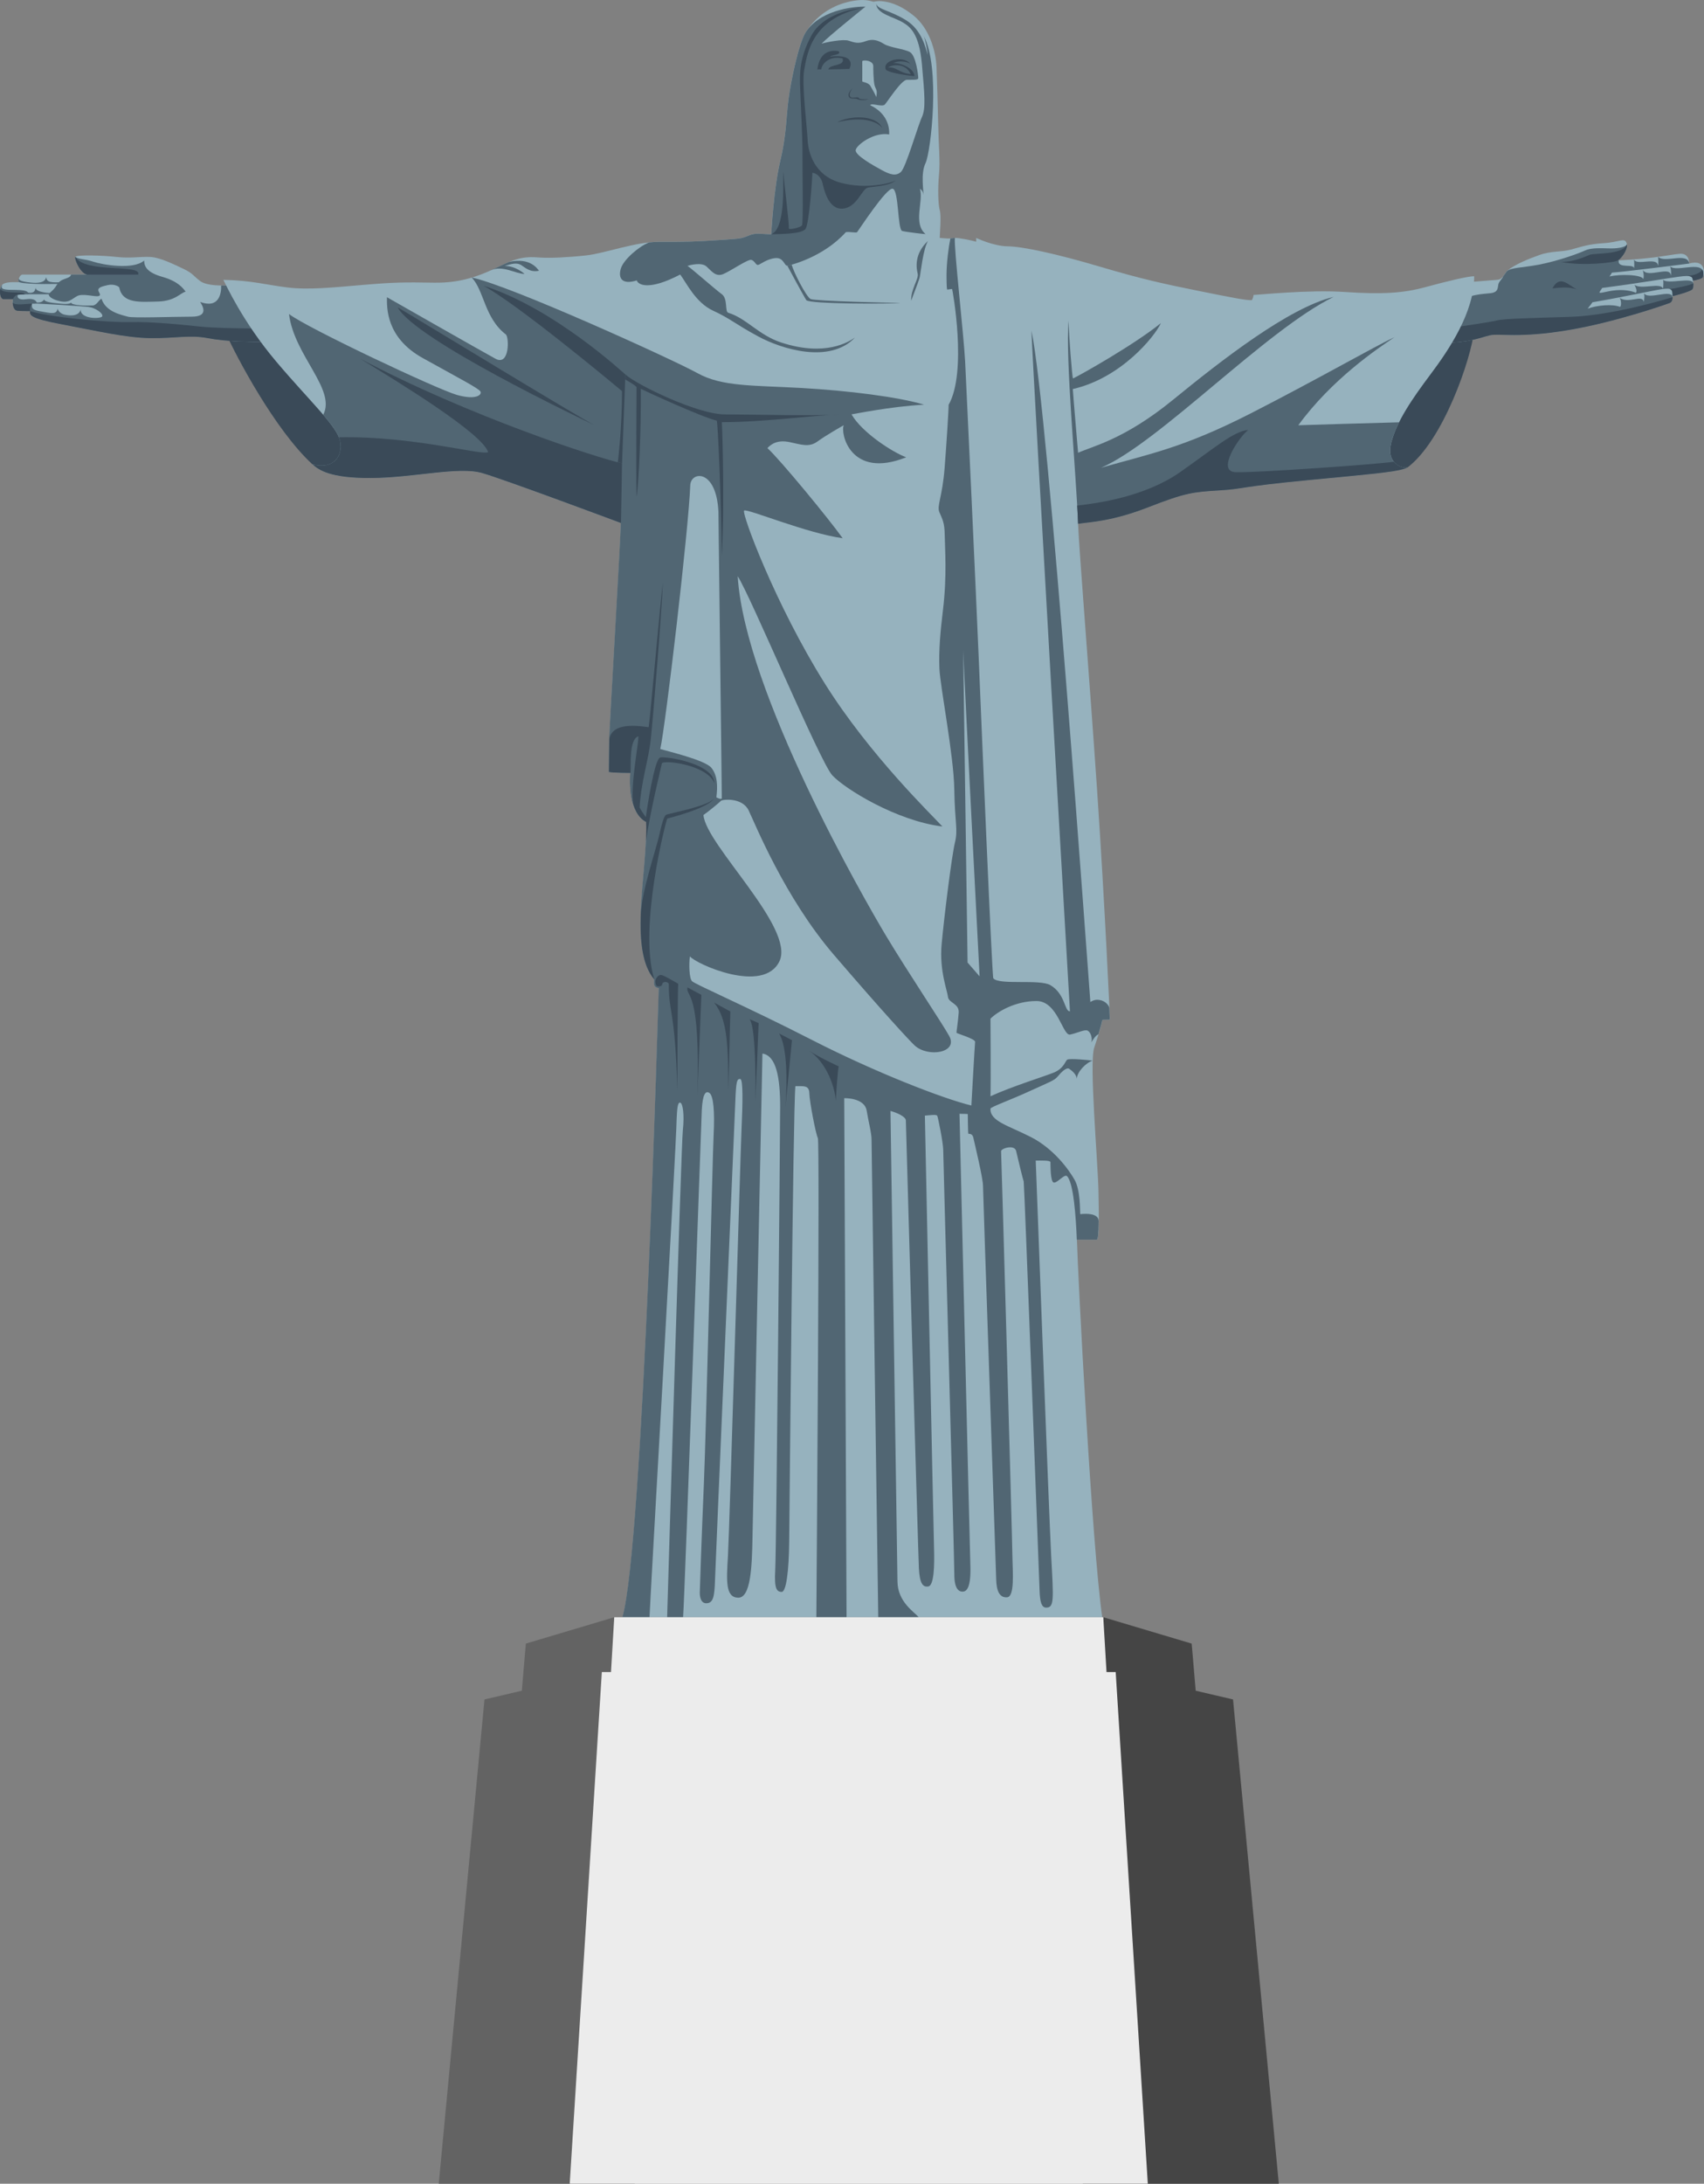 <svg xmlns="http://www.w3.org/2000/svg" width="843.06" height="1080" viewBox="0 0 843.06 1080"><rect x="0" y="0" width="843.06" height="1080" fill="#808080" stroke="none"/><g id="a"/><g id="b"><g id="c"><g id="d"><path d="M303.9 799.82 260.16 812.87 257.09 848.93 303.9 844.58V799.82z" fill="#636363"/><path d="M217.07 1080 239.7 840.48 297.76 826.93 314 1080H217.07z" fill="#636363"/><path d="M112.1 165.56c4.6 10.23 23.65 46.74 42.45 64.07 3.31 2.4 12.41 2.56 17.39.63 4.99-1.92 2.56-61.22 2.56-61.22l-71.74-21.35 9.34 17.87z" fill="#3a4a58"/><path d="M113.51 141.14c-3.58.13-11.03.32-14.39-2.08-3.35-2.4-3.45-3.8-8.38-6.11-4.92-2.3-11.63-5.69-16.62-5.88-4.99-.19-9.72.77-16.53.0-6.81-.77-19.66-1.14-20.3-.03-.64 1.12 2.66 8.56 6.01 8.75H11.13c-1.39.0-2.73 3.41-1.54 3.79-1.53.04-7.4-.56-8.8 1.62-1.41 2.17-.83 6.73.94 6.73H6.43c-.43 2.35.12 5.56 2.13 5.75 2.01.19 6.29.18 6.29.18-.07 1.92-.51 3.52 15.99 6.59 16.5 3.07 31.26 6.65 43.67 6.78 12.4.13 19.38-1.7 28.26.0 13.3 2.56 32.99 1.67 32.99 1.67l-22.25-27.75z" fill="#96b2be"/><path d="M29.64 139.59c-5.99.38-6.57-.82-6.76-2.53-.28.88-.72 3.42-7.57 2.72-6.42-.66-6.11-1.71-5.78-2.5-.46.97-.59 2.1.07 2.31 4.4 1.33 20.86.78 20.86.78.0.0 2.3-.07-.82-.78z" fill="#516673"/><path d="M26.67 144.91c-2.26.23-9.11-.36-9.11-2.69-.09 1.97-1.22 2.97-3.68 2.47-2.56.07.18.84.18.84h12.61v-.62z" fill="#516673"/><path d="M46.17 151.07c-2.93.18-10.92.11-11.05-1.49-.51 1.22-5.02.64-8.46.26-3.44-.39-4.75-1.04-4.84-1.76-.43.81-1.34 1.67-3.67 1.53-1.17-.09.07.53.07.53.0.0 20.83 1.07 26.46 1.76 3.61.45 1.49-.83 1.49-.83z" fill="#516673"/><path d="M113.51 141.14c-1.09.04-2.52.09-4.09.06.12 3.91-1 11.58-10.4 8.13.86 1.44 4.89 7.29-4.22 7.29s-29.12.77-31.55.0c-2.43-.77-10.93-2.11-13.04-8.92-2.49 1.63-1.63 3.65-7.19 3.84 4.7.77 8.05 3.55 7.58 4.89-.48 1.34-11 1.53-10.68-3.39-.89 4.03-6.9 2.88-8.31 2.49-1.4-.38-3.01-1.73-3.01-2.94-.71 2.62-2.17 2.56-6.65 1.73-4.48-.83-6.65-.87-6.08-4.12.72.05 2.35-.05 2.35-.05.0-1.39-1.39-2.74-5.37-2.15-3.98.57-4.41-1.11-4.03-2.21 1.63-.19 5.23-.24 5.23-.24.0-.86-.04-2.11-6-2.16-5.94-.05-8.01-.11-6.93-2.57-.13.12-.25.25-.34.39-1.41 2.17-.83 6.73.94 6.73H6.43c-.43 2.35.12 5.56 2.13 5.75 2.01.19 6.29.18 6.29.18-.07 1.92-.51 3.52 15.99 6.59 16.5 3.07 31.26 6.65 43.67 6.78 12.4.13 19.38-1.7 28.26.0 13.3 2.56 32.99 1.67 32.99 1.67l-22.25-27.75z" fill="#516673"/><path d="M130.79 169.01l-6.47-6.57c-7.17-.08-18.1-.18-25.49-.94-7.38-.77-23.5-2.5-34.62-2.21-11.12.29-39.93-2.43-49.36-5.43-.07 1.92-.51 3.52 15.99 6.59 16.5 3.07 31.26 6.65 43.67 6.78 12.4.13 19.38-1.7 28.26.0 9.15 1.76 21.31 1.89 28.02 1.79z" fill="#3a4a58"/><path d="M43.3 135.8h-8.1c-.77 2.49-4.99 1.37-7.19 5.23-1.58 2.78-3.5 3.55-3.83 4.51-.34.96 1.77 2.73 5.89 3.5 4.12.77 5.37-1.1 8.05-2.59 2.69-1.49 8.54.38 10.51.0 1.97-.39-.19-2.11.0-3.17.19-1.06 1.53-1.58 4.75-2.3 3.21-.72 5.76.86 5.66 1.34 1.63 7.96 10.35 7 18.99 6.81 8.64-.19 11.22-4.31 13.81-4.89-1.34-1.82-3.93-5.18-11.41-7.29-7.48-2.11-9.11-4.96-9.11-8.09-5.49 4.8-20.97 1.98-25.13.58-4.16-1.41-7.16-1.09-8.89-2.39-.64 1.12 2.66 8.56 6.01 8.75z" fill="#516673"/><path d="M729.36 163.32c-1.47 14.2-15.41 54.67-33.03 67.91-8.03.82-17.87-2.76-18.26-5.82-.38-3.07 8.95-50.77 14.19-59.33 5.24-8.57 43.1-24.81 43.1-24.81l-6.01 22.06z" fill="#3a4a58"/><path d="M714.14 169.52c12.79.0 18.54-2.68 23.02-3.71 4.47-1.02 14.45 1.54 38.74-2.56 24.3-4.09 49.42-13.11 50.16-13.39 1.64-.62 1.46-2.88 1.42-3.42 2.3-.45 8.52-2.27 9.64-3.2 1.08-.9.58-3.92.47-4.43 1.82-.31 4.2-.88 4.89-1.68.87-.99 1.95-9.24-6.75-6.81.0-.77-.06-5.18-4.73-4.79-4.67.38-12.72 2.43-30.63 3.26 1.34-.48 5.47-5.56 4.41-8.53-1.05-2.97-3.55-.47-11.32.0-7.77.48-11.12 1.82-16.21 3.17-5.08 1.34-9.69.58-15.63 2.69-4.89 1.74-11.83 4.47-15.63 7.57-1.84 1.5-2.21 4.51-5.27 4.7-3.07.19-17.55 1.44-17.55 1.44l-9.05 29.69z" fill="#96b2be"/><path d="M820.35 127.04c.01.59.33 3.05-.06 4.54.0-4.9-10.6.09-11.85-3.28.13 1.33.2 3.66-.04 4.67.48-2.98-8.24.29-7.53-4.19.06-.21-6.29 4.43-3.93 6.1 5.69-.31 36.96-4.28 38.81-4.54-.89-5.8-12-.05-15.4-3.29z" fill="#516673"/><path d="M813.29 144.78c.58 1.5.09 3.63.0 4.55-.72-3.98-7.43 1.11-12.05-2.05.75.53 1.17 3.97.26 4.49-3.65-1.49-11.27-.85-16 .88 3.77-4.48 15.19-22.38 15.38-23.87h0c-.17.0-.32.02-.48.02 1.06-.38 3.82-3.6 4.44-6.4.13-.57.18-1.12.09-1.62h0c0 1.01-3.33 2.21-8.31 2.08-4.99-.12-9.46-.38-12.59 1.09-3.13 1.47-13.17 5.1-22.48 6.9-8.66 1.67-13.92 1.39-15.97 3.28-.03.04-.07.06-.1.1-.07.07-.14.15-.2.23-.27.33-.51.69-.75 1.06-.28.42-.56.84-.87 1.23h.01c-.28 1.05-1.98 2.29-2.36 3.86-.39 1.57.13 3.9-3.77 4.38-3.9.47-10.77.38-17.5 5.19l-5.74 18.83-.15.52c12.78.0 18.53-2.68 23.01-3.71 4.47-1.02 14.45 1.54 38.74-2.56 24.3-4.09 49.42-13.11 50.16-13.39 1.3-.49 1.45-2.02 1.44-2.9h0c-.51-4.36-12.54 1.87-14.22-2.2z" fill="#516673"/><path d="M740.45 158.53c-2.89.72-16.9 2.81-24.12 3.79l-2.03 6.68-.15.52c12.78.0 18.53-2.68 23.01-3.71 4.47-1.02 14.45 1.54 38.74-2.56 24.3-4.09 49.42-13.11 50.16-13.39 1.3-.49 1.45-2.02 1.44-2.9h0c-1.17.43-29.51 9.06-50.32 9.73s-32.89.86-36.73 1.82z" fill="#3a4a58"/><path d="M545.34 799.82c-5.11-35.29-12.02-168.03-12.53-186.7h9.85c1.02.0 1.18-8.53.8-24.27-.38-15.73-4.64-63.2-2.08-70.75 2.56-7.54 3.96-12.79 3.96-13.46s3.71-.03 3.77-.54c.06-.51-2.5-57.1-6.33-113.49-3.84-56.39-8.83-117.58-9.4-131.58 6.33-.96 16.69-1.15 34.91-8.25 18.22-7.1 22.06-7.48 34.91-8.25 12.85-.77 8.63-1.72 44.88-5.17 36.25-3.46 43.83-4.13 48.24-6.14-1.73.57-10.65-1.28-8.09-11.96 2.56-10.68 10.81-22.51 19.63-34.27 8.83-11.77 21.61-30.57 21.49-48.34-2.69-.13-13.43 2.43-24.17 5.37-10.74 2.94-21.32 3.64-39.55 2.4-18.22-1.25-43.06 1.44-45.46 1.44.0 1.25-.82 2.59-.82 2.59-2.92.15-10.72-1.44-26.58-4.63-15.86-3.2-27.37-5.63-48.66-11.95-21.29-6.33-38.3-9.98-45.46-10.04-7.16-.06-15.67-4.15-15.67-4.15v1.86c-2.68-.77-8.89-2-10.52-1.86-1.63.14-2.21.34-3.55.29-1.34-.05-3.98-.3-3.98-.3.0-1.62.85-10.8.02-13.68-.83-2.88-1.02-10.61-.39-17.58.64-6.97-.12-12.85-.38-24.55-.26-11.7-.51-19.89-.83-28.45-.32-8.57-3.77-19.63-11.45-25.77-7.67-6.13-13.11-6.78-15.66-7.03-2.56-.26-3.58.32-4.22.26-.64-.06-4.05-1.98-12.59.13-5.69 1.41-14.3 4.97-20.71 14.77-3.52 5.37-7.48 24.43-8.63 33.34-1.15 8.92-.96 17.56-4.13 30.79-3.16 13.23-4.41 35.97-4.41 35.97-5.46-.1-7.51-.92-11.28.67-3.77 1.6-4.16 1.47-14.32 2.17-10.17.7-17.9 1.02-29.61.9-11.7-.13-26.98 5.69-36.31 6.71-9.34 1.02-17.46 1.34-22.19 1.09-4.73-.26-9.53-1.09-18.93 3.45-9.4 4.54-19.18 9.21-34.14 8.95-14.96-.26-19.95-.19-35.04 1.09-15.09 1.28-26.98 2.56-37.47 1.28-10.48-1.28-17.97-3.52-31.77-3.77 1.08 1.91 9.34 20.52 26.21 40.47 16.88 19.95 30.24 31.97 31.65 39.51 1.41 7.55-3.71 14.07-13.81 11.25 2.81 2.3 7.67 6.91 29.03 6.78 21.36-.13 43.35-5.88 55.11-2.43 11.77 3.45 68.54 24.68 68.54 24.68-.19 8.82-5.66 102.14-5.75 105.78-.1 3.65-.19 17.36-.19 17.36 2.11.48 10.64.48 10.64.48-.24 4.7-.86 19.66 7.77 24.26.96 23.79-9.02 62.53 4.03 77.88-.09 1.44-.67 4.08 2.25 4.27-.19 3.84-7.63 275.46-17.98 311.14h237.33z" fill="#96b2be"/><path d="M336.49 545.32c1.34.19 2.2 5.94 1.34 13.81-.81 7.38-7 215.24-7.76 240.69h7.89c.99-13.67 8.88-243.59 9.26-250.86.38-7.38 1.72-9.78 3.74-8.44 2.02 1.35 2.69 9.21 2.11 20.62-.58 11.42-3.64 144.82-4.8 172.06-1.15 27.24-2.05 52.87-2.05 54.54s.38 5.37 3.45 5.17c3.07-.19 3.84-2.94 4.09-11.57.26-8.63 9.66-225.96 10.04-236.5.38-10.55.87-11.22 2.4-11.22s1.25 11.99.67 24.93c-.58 12.95-5.95 198.43-6.71 210.9-.77 12.47-1.25 20.53 4.98 20.72 6.23.19 6.9-14.77 7.16-29.86.25-15.08 4.92-239.25 4.92-239.25 6.84 1.02 8.76 11.89 8.76 26.34.0 10.23-1.85 219.17-2.43 228.96-.58 9.78.86 10.84 3.16 10.94 2.3.09 3.59-10.55 3.74-24.65.19-18.12 1.92-213.96 3.07-225.47 4.22.0 6.81-.48 6.9 3.54.09 4.03 3.17 20.14 4.22 22.15 1 1.9-.58 214-.75 236.95h14.94l-1.15-256.71c4.41.0 10.36 1.34 11.12 6.24.77 4.89 2.4 10.93 2.4 14.29.0 3.13 2.92 208.65 3.31 236.18h20.03c-2.35-2.71-10.4-7.61-10.52-17.65-.13-10.87-3.46-232.73-3.46-232.73 2.94.77 7.61 2.78 7.61 4.7s6.08 214.48 6.46 221.64c.39 7.16 1.86 9.34 4.67 8.82 2.82-.51 3.07-10.42 2.82-18.67-.26-8.25-4.54-214.19-4.54-214.19 2.68-.19 5.76-.7 6.14.13.39.83 2.94 13.42 2.94 16.94s5.49 202.49 5.49 209.9 2.43 8.57 4.29 8.44c1.85-.13 4.02-2.04 3.64-13.17-.38-11.12-5.37-223.14-5.37-223.14 2.05.0 4.1.12 4.1.12.0.0.11 9.59.25 9.74s2.01-.34 2.49 1.92c.48 2.25 4.79 19.99 4.79 23.83s6.4 189.06 6.52 194.56c.13 5.82 1.66 9.27 5.44 8.95 3.77-.32 2.72-12.73 2.62-18.86-.26-16.05-5.5-200.31-5.63-201.72-.12-1.41 6.68-3.55 7.45-.1.77 3.46 3.46 14.48 3.74 15.06.29.58 7.67 197.56 7.86 202.64.19 5.09.93 8.07 3.2 8.09 4.09.03 3.71-3.83 2.55-25.19-1.15-21.36-7.67-195.9-7.67-195.9 2.68.0 7.22-.19 7.29.77.06.96-.13 9.84 1.66 10.1 1.79.26 5.24-4.34 6.49-3.19 3.26 2.97 4.46 20.32 4.89 31.46h9.85c.62.0.92-3.12.97-9.03.0-1.27-.35-4.46-9.14-3.63-.14-2.11.11-11.83-2.76-16.94-2.88-5.11-10.33-15.38-21.55-21.13-11.22-5.75-20.4-7.83-20.08-14.1.0-.77 10.04-4.35 19.76-8.82 9.72-4.48 11.83-5.03 13.53-7.12 1.71-2.09 4.34-4.68 5.66-3.76 1.32.91 3.52 2.69 3.76 4.85.19-3.36 4.51-7.86 7.82-8.87-1.3-.25-11.51-1.25-12.56-.49-1.06.77-1.63 4.36-6.76 6.43-5.13 2.06-20.22 6.67-31.21 11.66.23-6.52.0-38.37.0-38.37 3.46-3.46 12.22-8.73 22.77-8.73s12.91 17.36 16.63 16.59c3.71-.77 7.29-2.72 8.72-1.92 1.44.8 2.36 3.49 1.82 5.75.93-1.52 1.93-3.26 3.47-3.98 1.19-3.89 1.83-6.41 1.83-6.86.0-.67 3.71-.03 3.77-.54.0-.1-.07-2.14-.23-5.76h0c-.54-1.79-2.72-3.96-6.23-3.89-3.52.06-8 5.56-13.3 5.69-2.69.06-2.17-8.54-9.59-12.92-5.31-3.13-25.32.13-28.26-3.39-.64-.83-6.08-130.43-7.22-158.43-1.16-28-6.05-133.69-6.72-146.64-.67-12.95-5.66-56.87-5.08-61.09-.99.09-1.59.19-2.22.25h0c-.85 4.06-1.91 12.09-1.91 18.23s.26 6.71.26 6.97 2.38-.37 2.53-.13c.14.23 7.57 40.85-1.76 57.22.13 1.03-1.14 20.74-1.98 31.3-1.15 14.38-3.9 18.62-2.59 21.77 1.44 3.45 2.59 5.11 2.65 11.25.07 6.65 1.22 20.01-.89 37.34-1.28 10.49-2.11 19.82-1.73 28.84.39 9.02 7.1 42.9 7.35 59.65.26 16.75 1.92 19.76.32 26.34-1.6 6.59-5.43 37.47-6.59 50.39-1.15 12.91 2.82 22.82 3.14 25.89.32 3.07 5.62 3.26 5.31 7.8-.32 4.54-1.15 9.59-1.09 9.97.06.38 9.4 3 9.21 4.54-.19 1.53-1.85 31.45-1.85 31.45-14.2-3.45-47.76-16.49-79.22-32.61-31.46-16.11-57.61-27.37-59.01-28.9-1.41-1.53-1.54-8.44-1.03-12.27 2.81 3.71 36.44 18.93 44.31 2.43 7.86-16.5-36.45-57.54-37.6-72.32 2.5-1.72 7.97-6.23 8.64-7 .67-.77 10.55-1.82 13.71 4.7 3.16 6.52 17.74 42.96 42.1 71.35 24.36 28.39 37.73 42.78 39.99 44.88 6.62 6.14 21.7 3.7 17.17-4.6-3.36-6.14-20.91-32.29-31.4-49.81-10.48-17.52-69.69-120.33-73.27-177.62 6.14 9.21 40.66 91.81 46.8 98.46 6.14 6.65 31.71 22.5 54.48 25.32-4.77-5.26-35.81-35.06-58.18-70.72-24.41-38.89-41.44-84.6-39.9-85.54 1.66-1.02 30.94 11.25 48.72 13.68-6.52-9.21-30.88-38.81-37.21-44.56 2.11-2.3 5.28-4.12 10.93-2.97 5.66 1.15 9.59 2.78 13.81-.29 4.22-3.07 11.98-7.48 13.04-8.06-1.82 3.55 3.01 26.98 30.88 15.86-6.65-2.43-21.87-12.21-27.05-21.23 1.53-.2 18.99-3.84 35.87-4.8-12.85-3.84-37.21-6.91-60.8-8.25-23.59-1.34-39.13-.57-51.21-7.29-12.08-6.72-93.06-43.52-111.81-47.34 6.18 6.29 6.27 19.96 16.92 28.16 1.67 1.28 1.92 15.85-5.11 12.02-7.03-3.83-53.71-30.43-53.71-30.43.0 4.73-.77 19.82 17.65 30.05 18.41 10.23 27.87 15.09 28.64 16.62.77 1.53-2.05 4.35-11.63 1.66-9.59-2.68-74.42-33.24-83.12-40.02 2.49 20.46 23.49 37.37 16.92 49.83h0c4.7 5.51 7.76 9.83 8.39 13.22 1.39 7.44-3.57 13.87-13.39 11.35l-.04.21c2.88 2.38 8.21 6.59 28.65 6.47 21.36-.13 43.35-5.88 55.11-2.43 11.77 3.45 68.54 24.68 68.54 24.68-.19 8.82-5.66 102.14-5.75 105.78-.1 3.65-.19 17.36-.19 17.36 2.11.48 10.64.48 10.64.48-.24 4.7-.86 19.66 7.77 24.26.96 23.79-9.02 62.53 4.03 77.88-.09 1.44-.67 4.08 2.25 4.27-.19 3.84-7.63 275.46-17.98 311.14h13.42c0-3.84 13.24-232.54 13.43-246.73.19-3.07.29-7.96 1.63-7.77z" fill="#516673"/><path d="M341.51 239.99c-.77 21.46-12.28 119.43-14.84 130.43 3.07 1.02 22.18 5.4 25.32 9.34 3.01 3.77 3.13 9.14 2.43 14.58.0.0 2.62 1.4 2.69.39.06-1.02-1.66-136.95-1.66-141.56-1.02-21.48-13.69-20.18-13.94-13.17z" fill="#96b2be"/><path d="M476.54 321.57c.77 19.69 8.12 161.31 8.12 161.31l-5.95-6.84-2.17-154.47z" fill="#96b2be"/><path d="M510.31 163.52c.77 21.74 19.05 336.64 19.05 336.64.0.0 4.46 2.16 10.1-4.58-.7-7.9-20.71-292.42-29.15-332.06z" fill="#516673"/><path d="M692.2 208.86c-10.18.28-46.24 1.29-49.86 1.46 16.49-22.63 38.94-37.78 47.57-43.54-9.59 4.41-37.21 20.33-70.97 37.6-33.76 17.26-50.45 20.14-74.23 26.97 28.77-12.35 81.41-67.98 115.09-84.52-22.25 5.37-55.63 31.46-79.6 51.02-23.98 19.56-39.71 22.83-46.81 26.08.0.0-2.36-27.43-2.62-31.52 23.65-5.37 40.28-25.57 43.6-32.61-13.3 10.74-39.89 25.7-43.49 27.37-.4.0-2.16-22.38-2.16-28.51-1.79 17.13 3.84 77.23 4.67 100.38 6.33-.96 16.69-1.15 34.91-8.25 18.22-7.1 22.06-7.48 34.91-8.25 12.85-.77 8.63-1.72 44.88-5.17 36.25-3.46 43.83-4.13 48.24-6.14-1.73.57-10.65-1.28-8.09-11.96.81-3.37 2.18-6.85 3.96-10.41z" fill="#516673"/><path d="M178.08 177.33c19.69 12.02 60.61 37.08 63.43 46.29-3.07 1.79-36.86-8.06-73.8-7.35h-.01c.3.74.54 1.45.66 2.11 1.39 7.44-3.57 13.87-13.39 11.35l-.04.21c2.88 2.38 8.21 6.59 28.65 6.47 21.36-.13 43.35-5.88 55.11-2.43 11.77 3.45 68.54 24.68 68.54 24.68.19-8.83.51-29.54.51-29.54-11.26-2.3-76.22-23.4-129.67-51.79z" fill="#3a4a58"/><path d="M309.39 185.19c-.58-.38-34.95-32.61-70.24-43.92 16.5 9.02 58.95 44.12 68.61 52.17.0 18.03-2.07 35.19-2.07 35.19l2.07.48 1.64-43.93z" fill="#3a4a58"/><path d="M196.76 152.01c9.21 5.37 89.26 54.22 97.44 58.31-7.42-3.58-89-42.45-97.44-58.31z" fill="#3a4a58"/><path d="M309.39 185.19c5.78 5.18 35.7 19.76 49.26 19.76s46.27.91 57.03.0c-14.58.51-37.28 3.84-58.56 3.84.57 9.21 1.18 46.41.0 66.18-.39-29.73-1.92-65.41-2.5-66.95-7.1-1.54-37.02-15.35-37.59-15.73.19 17.46-.83 45.91-2.11 53.58-.26-15.09.0-54.48.0-54.48-1.28-1.4-5.62-3.7-5.62-3.7l.09-2.5z" fill="#3a4a58"/><path d="M837.76 140.07c-.52-3.29-12.58.77-14.98-1.73.29.57.19 2.87.0 4.49-.82-3.38-11.03.6-14.1-1.99.05.28 1.68 2.92.63 3.98-.87-.52-4.64-1.7-9.72-1.29-5.08.42-9.13 2.24-8.06.64.0.0-4.63 4.44-3.65 5.32 38.71-6.73 39.63-9.54 39.61-3.05 2.3-.45 8.52-2.27 9.64-3.2.7-.58.73-2.07.64-3.18z" fill="#516673"/><path d="M826.29 131.68c.31.7.7 3.07.38 4.7-.1-5.28-11.32 1.47-13.9-2.88.25.96.71 2.54.28 4.6-.58-2.39-11.8-2.59-16.72-1.36.0.0-6.49-3.34-6.59-.24s2.95 5.9 2.95 5.9c41.8-5.48 44.47-8.14 44.9-3.59 1.82-.31 4.2-.88 4.89-1.68 2.46-9.69-13.14-1.95-16.2-5.46z" fill="#516673"/><path d="M242.83 133.71h0c5.84-2.74 12.28 1.76 16.69 1.76-.43-.39-4.6-3.98-9.83-3.93 3.26-1.01 6-1.87 8.25-.38 2.25 1.49 4.6 3.64 8.73 2.73-.77-.91-4.3-6.71-14.79-4.35-.93.38-1.91.81-2.96 1.31-2 .96-4.02 1.93-6.1 2.86z" fill="#516673"/><path d="M315.04 138.65c.58 2.17 5.88 5.3 21.48-2.88 3.07 4.03 7.55 13.84 16.27 17.87 8.73 4.03 10.64 6.43 22.35 12.75 11.7 6.33 35.42 13.62 47.83.58-2.94 2.04-14.55 9.58-36.45 2.43-11.19-3.66-17.13-11.92-26.15-14.7-1.92-.48-.07-6.91-3.33-9.27-3.26-2.37-14.61-12.41-16.91-13.94 1.15-.38 6.91-1.92 9.4.29 2.49 2.21 4.51 5.37 8.35 3.74 3.83-1.63 12.08-7.38 13.81-7 1.73.39 2.21 2.69 3.36 2.5 1.15-.2 4.13-2.88 8.44-3.36 4.32-.48 4.51 3.93 6.04 3.74 1.53-.19 17.84-4.22 28.96-16.59 2.21-.28 5.08.48 5.57.0.48-.48 14.39-21.96 17.55-21.48 3.17.48 2.39 20.34 4.79 20.91 2.4.58 10.84 1.53 11.51 1.53-6.36-5.37-.86-16.32-2.78-22.45.93.71 1.66 1.55 1.66 3.11.36-1.54-1.47-10.49 1.12-15.76 2.59-5.27 7.51-47.57-.93-62.91.86 1.77 1.85 7.29 2.05 9.4-1.09-3.32-2.84-12.18-10.61-17.07-7.77-4.89-14.07-5.31-14.9-8.18.13 4.99 8.68 6.39 13.43 9.34 3.19 1.98 7.8 5.18 9.15 20.33 1.34 15.16 2.01 22.06.0 26.37-2.02 4.32-7.93 24.91-10.36 27.08-2.43 2.17-5.24 1.41-9.46-.89-4.22-2.3-13.43-7.42-12.92-9.98.51-2.55 9.14-9.02 16.56-7.67.19-3.58-.9-10.45-9.43-14.48.86-1.25 5.98 1.12 7.32-.35 1.34-1.47 8.07-12.07 10.8-12.17 2.74-.09 5.66.24 5.7-.86.05-1.1-1.1-11.26-4.17-12.9-3.07-1.63-9.78-2.14-12.79-3.99-3.01-1.86-5.62-2.68-9.14-1.34-3.52 1.34-5.44.7-8.28-.26-2.85-.96-11.48.83-13.46 1.47 3.07-3.32 21.71-18.32 21.71-18.32-3.73-.19-20.99.9-28.87 11.67-.19.28-.39.54-.57.82-3.52 5.37-7.48 24.43-8.63 33.34-1.15 8.92-.96 17.56-4.13 30.79-3.16 13.23-4.41 35.97-4.41 35.97-5.46-.1-7.51-.92-11.28.67-3.77 1.6-4.16 1.47-14.32 2.17-10.17.7-17.9 1.02-29.61.9-1.67-.01-3.42.1-5.22.29-4.91 1.85-12.66 8.45-13.99 12.95-1.34 4.51.35 8.18 7.89 5.82z" fill="#516673"/><path d="M381.57 115.85c3.74-.1 15.19-.03 16.98-2.65 1.79-2.62 3.36-24.87 3.36-27.75 1.73.09 4.22 1.82 4.99 4.99.77 3.17 2.87 13.24 9.97 12.75 7.1-.48 9.5-9.75 12.5-10.39 3.01-.64 10.36-.7 13.81-3.52-2.04 1.15-14.32 4.6-27.3 1.09-12.98-3.52-16.05-14.96-16.3-21.23-.26-6.27-3.04-27.72-1.69-34.62 1.34-6.91 3.1-25.16 28.36-30.46-4.28.26-19.18 2.81-24.94 13.74-5.76 10.93-5.72 18.54-5.43 25.74.28 7.19 1.25 26.37 1.15 33.08-.09 6.72.51 33.7-.26 34.85-.77 1.15-6.9 2.43-6.52 1.4.39-1.02-2.3-22.64-2.81-28.26.13 9.33.83 28.58-5.85 31.23z" fill="#3a4a58"/><path d="M414.97 25.35c-2.75-.51-9.34-.85-10.58 8.98.91-.1 1.97.0 1.97.0.09-2.4 3.6-6.96 10.5-5.42 1.44 3.98-6.38 2.64-7.05 5.42 2.59.0 10.41-.24 10.41-.24.0.0 4.39-7.57-9.5-6.14.48-.77 5.73-.75 4.25-2.6z" fill="#3a4a58"/><path d="M426.61 30.33c.04 2.11.0 9.53.0 9.91s2.95.46 4.01 2.24c1.05 1.78 2.92 5.04 2.88 5.66.86-4.02-.43-3.93-.91-6.42-.48-2.5-.55-8.05-.53-8.97.09-3.01-5.47-3.29-5.45-2.41z" fill="#96b2be"/><path d="M421.95 43.54c-1.87 2.2-1.92 4.08-.91 4.6 1.01.53 3.52-.47 3.85.32.33.8 3.2.74 4.74.54-.51.45-3.97.82-5.25.12-1.28-.71-3.22.01-4.1-.84-.77-.74-.89-2.43 1.68-4.75z" fill="#3a4a58"/><path d="M450.47 31.74c-1.44-1.49-6.28-1.87-8.49-.53 2.21-.39 10.02 1.87 10.46 6.33.09.38-13.38-1.43-14.2-3.21-1.92-4.6 9.02-7.24 12.23-2.59z" fill="#3a4a58"/><path d="M439.4 33.45c.67-1.03 8.15-3.19 11.22 3.23-6.09-.67-7.24-3.84-11.22-3.23z" fill="#516673"/><path d="M436.52 63.33c-2.24-3.01-9.14-6.08-22.25-2.88 5.66-3.2 19.09-4.06 22.25 2.88z" fill="#3a4a58"/><path d="M603.21 242.54c12.85-.77 8.63-1.72 44.88-5.17 36.25-3.46 43.83-4.13 48.24-6.14-1.02.34-4.53-.19-6.73-2.86h-.02c-7.25 1.16-68.55 5.54-78.32 5.16-9.79-.39 2.1-17.84 6.33-20.91-7.48.77-16.5 8.82-33.76 20.91-17.27 12.08-40.47 15.35-50.88 16.51v.11c.19 3.33.35 6.34.44 8.89 6.33-.96 16.69-1.15 34.91-8.25 18.22-7.1 22.06-7.48 34.91-8.25z" fill="#3a4a58"/><path d="M319.71 406.54c.11 2.87.07 5.97-.07 9.21h0c1.85-13.42 7.68-37.41 7.83-38.18.38-1.92 22.36.51 26 9.78-.38-9.78-23.84-13.36-26.79-12.73-2.94.64-6.65 25.83-7.16 29.54-.64-.89-2.69-3.83-3.07-4.86.77-13.04 4.41-23.27 5.56-34.01 1.15-10.74 5.38-62.92 5.95-77.11-1.34 10.16-6.26 66.75-7.03 71.48-11.89-1.79-18.09-.13-19.46 5.63-.08 4.56-.17 16.5-.17 16.5 2.11.48 10.64.48 10.64.48-.24 4.7-.86 19.66 7.77 24.26z" fill="#3a4a58"/><g><path d="M353.27 394.86c.09-.13.16-.26.2-.4-.05.13-.12.27-.2.4z" fill="#3a4a58"/><path d="M329.59 402.95c-1.15.64-2.14 4.43-3.68 11.08-1.53 6.64-8.11 25.87-8.84 37.59-.49 13.43.59 25.66 6.67 32.81-8.06-25.64 6.01-79.48 6.4-79.6.37-.12 20.28-5.01 23.13-9.96-2.51 3.84-22.57 7.47-23.68 8.09z" fill="#3a4a58"/></g><path d="M315.81 364.15c-4.61 1.53-3.58 13.94-3.87 18.13-.15 2.97-.45 10.02 1.52 15.98-2.01-8.11 2.8-31.94 2.35-34.1z" fill="#516673"/><path d="M459.15 119.14c-2.43 3.84-3.64 15.98-4.12 18-.47 2.02-4.22 11.32-4.22 11.6-.24-5.75 3.89-10.84 3.22-13.43-.68-2.59-1.84-9.78 5.13-16.18z" fill="#516673"/><path d="M391.7 130.88c.8 3.49 7.22 15.95 9.34 17.01 2.11 1.06 41.75 1.95 44.56 1.95-4.6.51-45.33.58-46.67-1.41-1.34-1.98-9.4-17.04-9.4-17.04l2.17-.51z" fill="#516673"/><path d="M772.29 129.52c10.84 2.25 27.19.27 28.1-.72 1.06-.38 3.82-3.6 4.44-6.4.13-.57.18-1.12.09-1.62h0c0 .14-.07.27-.18.41-2.03 4.87-16.17 3.9-18.4 4.88-2.3 1.01-7.96 3.55-14.05 3.45z" fill="#3a4a58"/><path d="M826.1 142.92c1.31.38 1.39 1.5 1.39 3.53 2.3-.45 8.52-2.27 9.64-3.2.7-.58.73-2.07.64-3.18-.35.81-10.95 2.97-11.66 2.85h0z" fill="#3a4a58"/><path d="M833.74 136.53h0c3.16-.18 3.68.49 3.85 2.29 1.82-.31 4.2-.88 4.89-1.68.48-1.9.26-3.12-.41-3.9.27.75-2.6 3.2-8.34 3.28z" fill="#3a4a58"/><path d="M780.44 143.28c-3.84-1.53-7.86-1.15-12.37-.67 3.84-7.24 8.34-1.1 12.37.67z" fill="#3a4a58"/><path d="M43.3 135.8c5.76-.03 23.85.04 25.06.0 1.92-5.46-26.29-.37-31.07-8.75-.64 1.12 2.66 8.56 6.01 8.75z" fill="#3a4a58"/><path d="M6.3 149.62c.04 1.97.71 3.92 2.27 4.07 2.01.19 6.29.18 6.29.18-.2-2.56.99-3.45 1.02-3.67-2.83.02-8.52 1.05-9.58-.57z" fill="#3a4a58"/><path d="M8.83 145.77c.51-.06 1.22-.11 1.95-.14l1.39-.1c.41-1.77-12.15.33-11.92-3.06-.63 2.31.0 5.46 1.48 5.46H6.43c.36-1.11 1.45-2.13 2.4-2.16z" fill="#3a4a58"/><path d="M324.41 484.42c.09-.19 1.15-2.78 3.17-2.11 2.01.67 5.18 2.68 7.97 4.22-.29 2.2-.43 46.03-.43 52.94-1.02-40.28-4.35-38.23-4.22-52.94-1.02-1.54-3.26-.83-3.26.19s-1.59 1.34-2.49 1.02c-.9-.32-1.09-2.57-.74-3.33z" fill="#3a4a58"/><path d="M340.1 488.32l6.91 3.71-1.98 49.94c1.63-53.64-5.63-48.3-4.93-53.64z" fill="#3a4a58"/><path d="M353.27 495.83l8.07 4.41-.96 39.23c-.19-21.1-.15-35.22-7.11-43.64z" fill="#3a4a58"/><path d="M370.83 504.08c.48.1 4.51 1.92 4.51 1.92l-1.6 38.46s.7-36.25-2.91-40.38z" fill="#3a4a58"/><path d="M385.4 511.08l6.43 3.36-3.21 32.9c.91-12.28.91-29.93-3.21-36.26z" fill="#3a4a58"/><path d="M400.37 519.62c3.93 2.88 14.58 7.77 14.58 7.77-.48 1.73-1.35 14.67-1.44 17.07-.38-6.33-4.12-18.41-13.14-24.84z" fill="#3a4a58"/><path d="M545.85 799.82 589.59 812.87 592.66 848.93 545.85 844.58V799.82z" fill="#454545"/><path d="M535.75 1080 551.99 826.93 610.05 840.48 632.69 1080H535.75z" fill="#454545"/><path d="M303.9 799.82H424.88 545.85L548.15 838.7H424.88 301.6L303.9 799.82z" fill="#ececec"/><path d="M281.87 1080 297.76 826.93H551.99L567.88 1080H281.87z" fill="#ececec"/></g></g></g></svg>